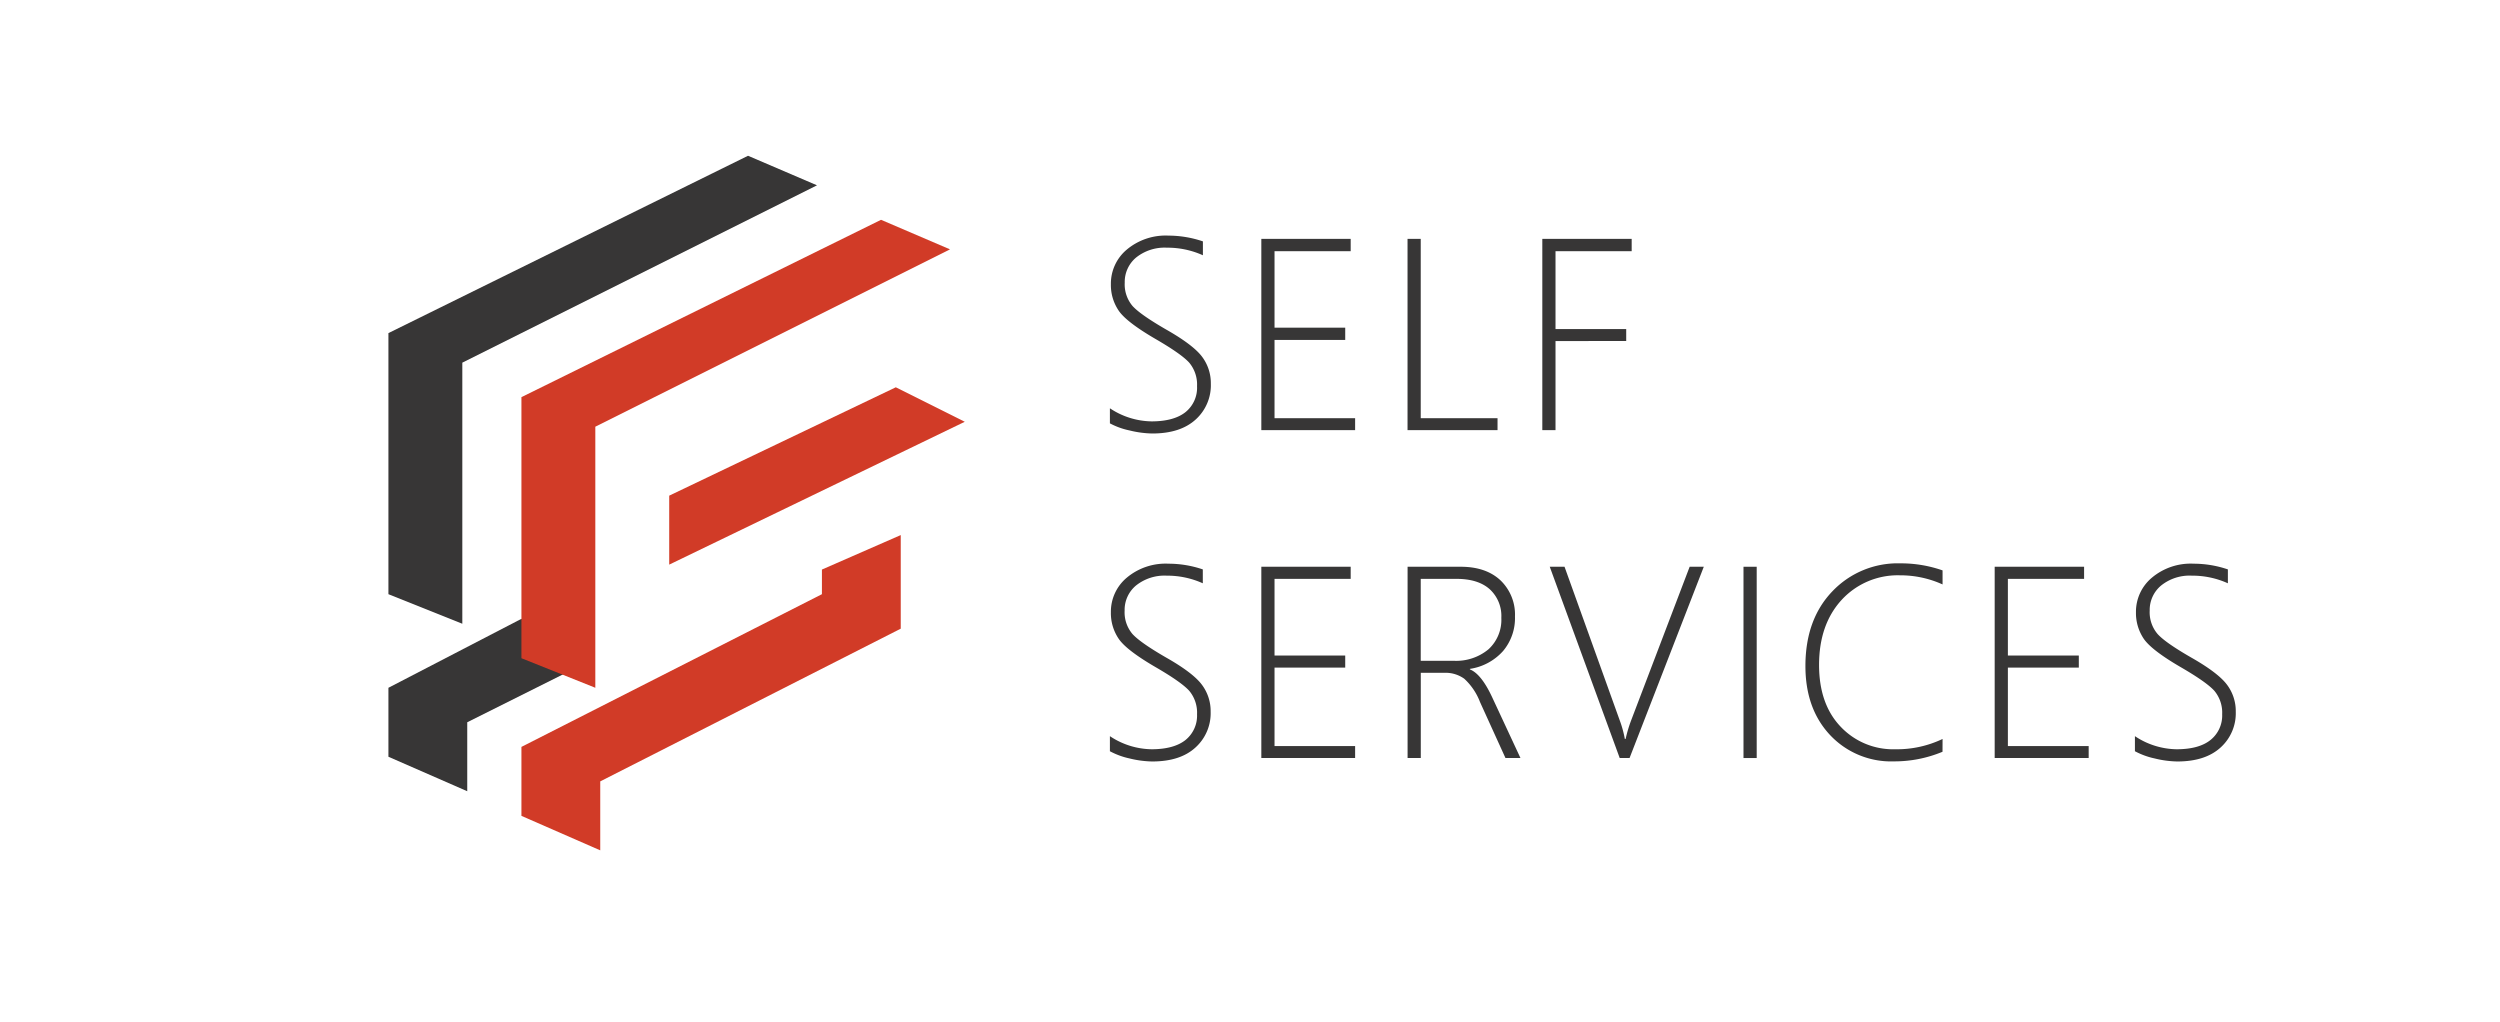 <svg id="Layer_1" data-name="Layer 1" xmlns="http://www.w3.org/2000/svg" viewBox="0 0 507.5 207.49"><defs><style>.cls-1{fill:#d13b27;}.cls-2{fill:#373636;}</style></defs><title>SSA Logo</title><polygon class="cls-1" points="135.85 114.62 135.85 100.62 181.85 78.62 195.85 85.62 135.85 114.62"/><polygon class="cls-1" points="166.85 115.62 182.85 108.62 182.85 127.62 121.85 158.62 121.85 172.62 105.85 165.62 105.85 151.62 166.85 120.62 166.85 115.62"/><polygon class="cls-2" points="114.85 136.62 94.85 146.62 94.85 160.62 78.85 153.62 78.85 139.62 105.85 125.62 114.85 136.62"/><polygon class="cls-1" points="178.85 44.62 192.85 50.62 120.85 86.62 120.85 139.62 105.85 133.62 105.85 80.62 178.85 44.62"/><polygon class="cls-2" points="151.85 31.62 165.85 37.62 93.85 73.62 93.85 126.62 78.85 120.62 78.85 67.62 151.85 31.62"/><path class="cls-2" d="M225.31,85.94V82.88a15.6,15.6,0,0,0,8.45,2.66c3,0,5.34-.63,6.91-1.89A6.35,6.35,0,0,0,243,78.39a6.92,6.92,0,0,0-1.58-4.76q-1.59-1.77-6.87-4.83c-3.93-2.29-6.43-4.21-7.47-5.76a9.25,9.25,0,0,1-1.57-5.34,9,9,0,0,1,3.19-7,12.27,12.27,0,0,1,8.53-2.87A21.87,21.87,0,0,1,244.19,49v2.82a17.5,17.5,0,0,0-7.29-1.54,9.26,9.26,0,0,0-6.27,2,6.45,6.45,0,0,0-2.31,5.09,6.79,6.79,0,0,0,1.58,4.74q1.59,1.76,6.84,4.79Q242.19,70,244,72.39a8.92,8.92,0,0,1,1.8,5.51,9.36,9.36,0,0,1-3.1,7.28Q239.59,88,233.92,88a20.61,20.61,0,0,1-4.62-.62A14.8,14.8,0,0,1,225.31,85.94Z"/><path class="cls-2" d="M256.05,87.32V48.49h18.14V51H258.73V66.52h14.35V69H258.73V84.89h16.36v2.43Z"/><path class="cls-2" d="M285.73,87.32V48.49h2.68v36.4H304v2.43Z"/><path class="cls-2" d="M315.77,51V66.8h14.35v2.43H315.77V87.32h-2.68V48.49h18.14V51Z"/><path class="cls-2" d="M225.31,152.5v-3.06a15.6,15.6,0,0,0,8.45,2.66c3,0,5.34-.63,6.91-1.89A6.35,6.35,0,0,0,243,145a6.92,6.92,0,0,0-1.58-4.76q-1.59-1.77-6.87-4.83c-3.93-2.29-6.43-4.21-7.47-5.76a9.26,9.26,0,0,1-1.57-5.35,9,9,0,0,1,3.19-7,12.27,12.27,0,0,1,8.53-2.87,21.59,21.59,0,0,1,6.94,1.16v2.82a17.51,17.51,0,0,0-7.29-1.55,9.26,9.26,0,0,0-6.27,2,6.43,6.43,0,0,0-2.31,5.09,6.79,6.79,0,0,0,1.58,4.74q1.59,1.76,6.84,4.79,5.44,3.09,7.24,5.49a8.9,8.9,0,0,1,1.8,5.51,9.36,9.36,0,0,1-3.1,7.28q-3.09,2.82-8.76,2.82a20.61,20.61,0,0,1-4.62-.62A15.15,15.15,0,0,1,225.31,152.5Z"/><path class="cls-2" d="M256.05,153.88V115.05h18.14v2.46H258.73v15.57h14.35v2.44H258.73v15.93h16.36v2.43Z"/><path class="cls-2" d="M305.61,153.88l-5.17-11.37a12.42,12.42,0,0,0-3.2-4.73,6.48,6.48,0,0,0-4-1.2h-4.82v17.3h-2.68V115.05h10.78q5.14,0,8.09,2.77a9.63,9.63,0,0,1,2.93,7.33,10.38,10.38,0,0,1-2.41,7,11.22,11.22,0,0,1-6.74,3.63v.11q2.3.91,4.5,5.61l5.76,12.37Zm-17.2-36.37v16.63h6.69a10.26,10.26,0,0,0,7.06-2.33,8.12,8.12,0,0,0,2.61-6.39,7.36,7.36,0,0,0-2.36-5.81c-1.57-1.4-3.81-2.1-6.74-2.1Z"/><path class="cls-2" d="M330.8,153.88h-2L314.6,115.05h3l11.24,31.28a21.66,21.66,0,0,1,1,3.68H330a27.76,27.76,0,0,1,1.11-3.74L343,115.05h2.87Z"/><path class="cls-2" d="M353.93,153.88V115.05h2.68v38.83Z"/><path class="cls-2" d="M394.33,152.61a25.43,25.43,0,0,1-9.83,1.95,17,17,0,0,1-13-5.35q-5-5.34-5-14,0-9.45,5.45-15.15a18.31,18.31,0,0,1,13.84-5.7,25.53,25.53,0,0,1,8.55,1.43v2.85a20.66,20.66,0,0,0-8.61-1.85,15.46,15.46,0,0,0-11.89,5q-4.57,5-4.57,13.19,0,7.94,4.37,12.53a14.65,14.65,0,0,0,11.09,4.59,21.54,21.54,0,0,0,9.61-2.09Z"/><path class="cls-2" d="M404.92,153.88V115.05h18.15v2.46H407.6v15.57H422v2.44H407.6v15.93H424v2.43Z"/><path class="cls-2" d="M433.39,152.5v-3.06a15.58,15.58,0,0,0,8.45,2.66q4.55,0,6.9-1.89A6.35,6.35,0,0,0,451.1,145a6.92,6.92,0,0,0-1.58-4.76q-1.59-1.77-6.87-4.83-5.91-3.44-7.48-5.76a9.33,9.33,0,0,1-1.57-5.35,9,9,0,0,1,3.2-7,12.25,12.25,0,0,1,8.53-2.87,21.53,21.53,0,0,1,6.93,1.16v2.82a17.43,17.43,0,0,0-7.28-1.55,9.22,9.22,0,0,0-6.27,2,6.44,6.44,0,0,0-2.32,5.09,6.79,6.79,0,0,0,1.59,4.74q1.57,1.76,6.84,4.79,5.43,3.09,7.24,5.49a8.9,8.9,0,0,1,1.8,5.51,9.36,9.36,0,0,1-3.1,7.28q-3.11,2.82-8.76,2.82a20.47,20.47,0,0,1-4.62-.62A15.15,15.15,0,0,1,433.39,152.5Z"/></svg>